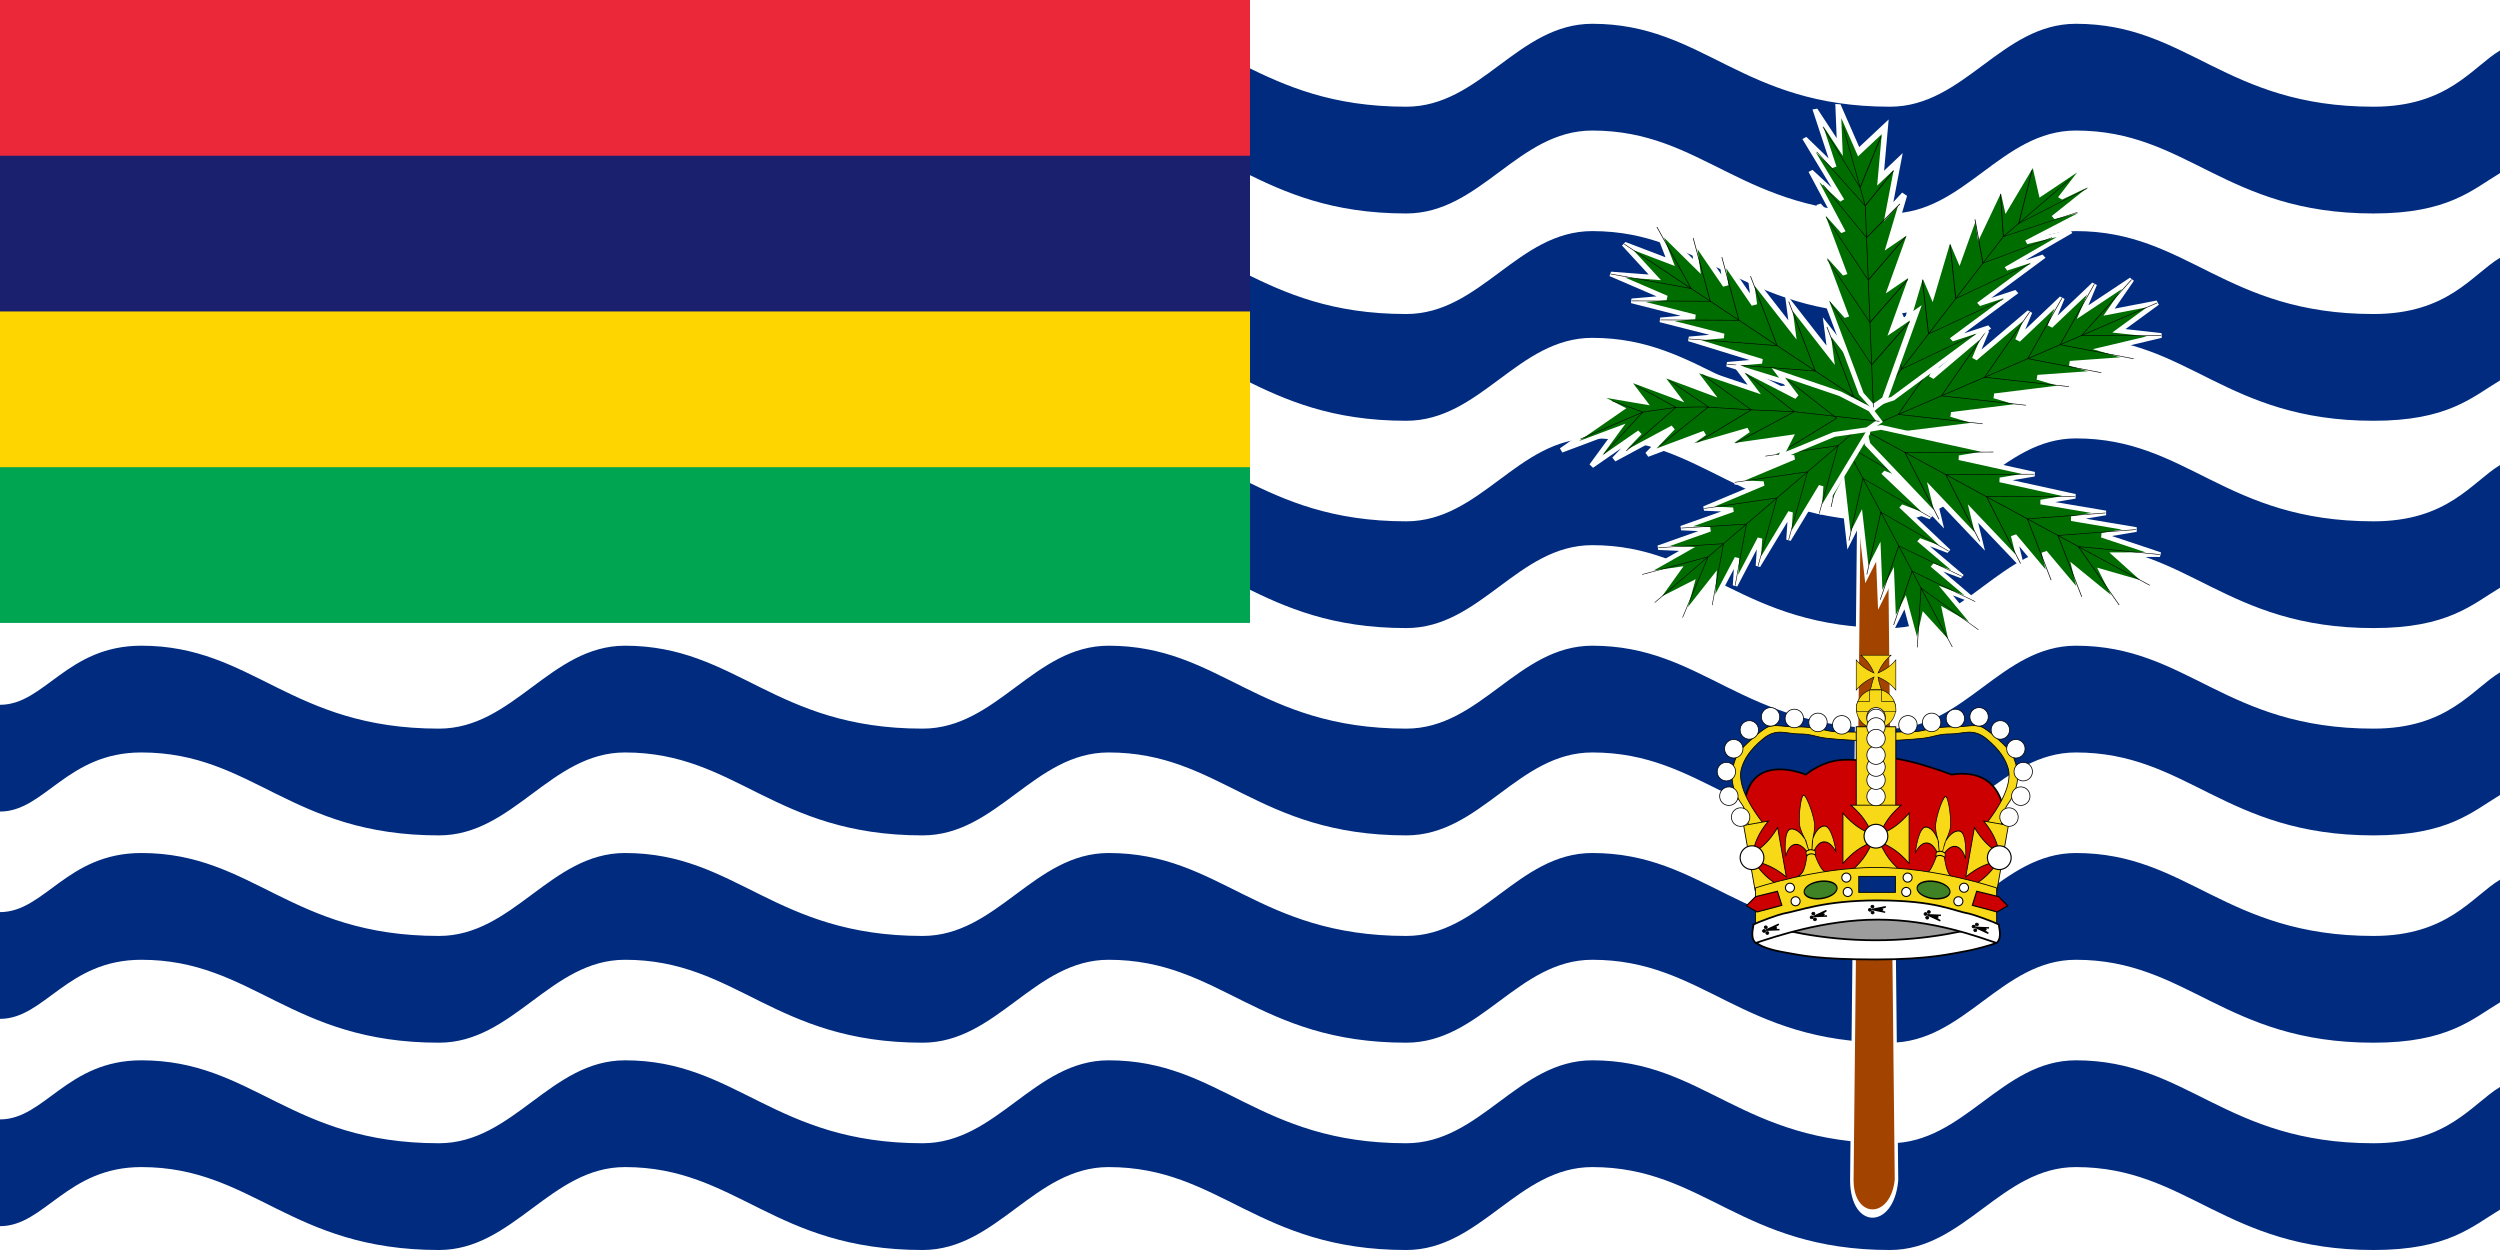 <?xml version="1.0" encoding="UTF-8" standalone="no"?>
<svg
   xmlns:dc="http://purl.org/dc/elements/1.1/"
   xmlns:cc="http://creativecommons.org/ns#"
   xmlns:rdf="http://www.w3.org/1999/02/22-rdf-syntax-ns#"
   xmlns:svg="http://www.w3.org/2000/svg"
   xmlns="http://www.w3.org/2000/svg"
   xmlns:xlink="http://www.w3.org/1999/xlink"
   xmlns:sodipodi="http://sodipodi.sourceforge.net/DTD/sodipodi-0.dtd"
   xmlns:inkscape="http://www.inkscape.org/namespaces/inkscape"
   width="600"
   height="300"
   viewBox="0 0 600 300"
   version="1.1"
   id="svg279"
   sodipodi:docname="Flag_of_the_Chagos Archipelago (as a Mauritiuan territory).svg"
   inkscape:version="0.92.3 (2405546, 2018-03-11)">
  <sodipodi:namedview
     pagecolor="#ffffff"
     bordercolor="#666666"
     borderopacity="1"
     objecttolerance="10"
     gridtolerance="10"
     guidetolerance="10"
     inkscape:pageopacity="0"
     inkscape:pageshadow="2"
     inkscape:window-width="1920"
     inkscape:window-height="1017"
     id="namedview281"
     showgrid="false"
     inkscape:zoom="1.3387888"
     inkscape:cx="204.72428"
     inkscape:cy="150"
     inkscape:window-x="-8"
     inkscape:window-y="-8"
     inkscape:window-maximized="1"
     inkscape:current-layer="svg279" />
  <defs
     id="defs8">
    <clipPath
       id="cp">
      <path
         d="M0 0V75H350V150H300zM300 0H150V200H0V150z"
         id="path2" />
    </clipPath>
    <clipPath
       id="cp2">
      <rect
         width="300"
         height="150"
         id="rect5" />
    </clipPath>
  </defs>
  <rect
     fill="#FFF"
     width="600"
     height="300"
     id="rect10" />
  <path
     id="wave"
     fill="#002b7f"
     d="M600 260.881C593.277 264.926 587.501 274.379 569.64 274.379 533.929 274.379 524.999 254.477 498.213 254.477 480.357 254.477 471.428 274.379 453.572 274.379 417.857 274.379 408.929 254.477 382.143 254.477 364.286 254.477 355.357 274.379 337.5 274.379 301.786 274.379 292.857 254.477 266.072 254.477 248.214 254.477 239.286 274.379 221.429 274.379 185.715 274.379 176.786 254.477 150 254.477 132.142 254.477 123.214 274.379 105.357 274.379 69.643 274.379 60.714 254.477 33.929 254.477 16.071 254.477 10.714 268.659 0 268.659L0 294.28C10.714 294.28 16.071 280.099 33.929 280.099 60.714 280.099 69.643 300 105.357 300 123.214 300 132.142 280.099 150 280.099 176.785 280.099 185.715 300 221.429 300 239.286 300 248.214 280.099 266.072 280.099 292.857 280.099 301.786 300 337.5 300 355.357 300 364.286 280.099 382.143 280.099 408.929 280.099 417.857 300 453.572 300 471.428 300 480.357 280.099 498.213 280.099 524.999 280.099 533.929 300 569.64 300 587.501 300 593.277 294.36 600 290.316L600 260.881z" />
  <use
     transform="translate(0,-49.753)"
     xlink:href="#wave"
     id="use13" />
  <use
     transform="translate(0,-99.507)"
     xlink:href="#wave"
     id="use15" />
  <use
     transform="translate(0,-149.261)"
     xlink:href="#wave"
     id="use17" />
  <use
     transform="translate(0,-199.014)"
     xlink:href="#wave"
     id="use19" />
  <use
     transform="translate(0,-248.768)"
     xlink:href="#wave"
     id="use21" />
  <rect
     fill="#FFF"
     width="300"
     height="152"
     id="rect23" />
  <g
     id="g277">
    <g
       transform="matrix(0.605,0,0,0.605,0,-1.160721e-4)"
       id="g107">
      <path
         d="M814.961-301.181L797.244 407.48C797.244 444.778 877.341 444.778 885.827 407.48L868.11-301.181 814.961-301.181z"
         transform="matrix(0.2,0,0,0.475,575.166,274.565)"
         style="fill:#a24300;stroke-width:6.935;stroke:#fff"
         id="path37" />
      <g
         transform="matrix(0.725,0,0,0.623,202.064,41.434)"
         id="g105">
        <g
           transform="matrix(-0.315,0.105,-0.138,-0.303,1046.472,373.319)"
           id="g56">
          <g
             id="t3"
             style="fill:none;stroke-width:1;stroke:#000">
            <path
               d="M496.063 549.213L513.78 620.079 549.213 566.929 531.496 655.512 566.929 620.079 531.496 708.661 566.929 673.228 531.496 761.811 566.929 726.378 531.496 832.677 566.929 797.244 531.496 903.543 566.929 868.11 531.496 974.409 513.78 1027.56 496.063 1045.28 478.346 1027.56 460.63 974.409 425.197 868.11 460.63 903.543 425.197 797.244 460.63 832.677 425.197 726.378 460.63 761.811 425.197 673.228 460.63 708.661 425.197 620.079 460.63 655.512 442.913 566.929 478.346 620.079 496.063 549.213z"
               transform="translate(177.166,-224.052)"
               style="fill:#006d00;stroke-width:8.25;stroke:#fff"
               id="path39" />
            <path
               d="M496.063 549.213L496.063 1045.28"
               transform="translate(177.166,-224.052)"
               id="path41" />
            <path
               d="M425.197 868.11L496.063 974.409 566.929 868.11"
               transform="translate(177.166,-224.052)"
               id="path43" />
            <path
               d="M425.197 797.244L496.063 903.543 566.929 797.244"
               transform="translate(177.166,-224.052)"
               id="path45" />
            <path
               d="M425.197 726.378L496.063 832.677 566.929 726.378"
               transform="translate(177.166,-224.052)"
               id="path47" />
            <path
               d="M425.197 673.228L496.063 761.811 566.929 673.228"
               transform="translate(177.166,-224.052)"
               id="path49" />
            <path
               d="M425.197 620.079L496.063 708.661 566.929 620.079"
               transform="translate(177.166,-224.052)"
               id="path51" />
            <path
               d="M442.913 566.929L496.063 673.228 549.213 566.929"
               transform="translate(177.166,-224.052)"
               id="path53" />
          </g>
        </g>
        <use
           xlink:href="#t3"
           transform="matrix(0.237,-0.282,0.295,0.228,354.567,204.654)"
           id="use58" />
        <use
           xlink:href="#t3"
           transform="matrix(0.152,0.335,-0.333,0.167,907.539,-153.47)"
           id="use60" />
        <use
           xlink:href="#t3"
           transform="matrix(-0.21,0.302,-0.315,-0.199,1141.363,167.58)"
           id="use62" />
        <use
           xlink:href="#t3"
           transform="matrix(-0.208,-0.258,0.236,-0.235,689.986,567.277)"
           id="use64" />
        <g
           transform="matrix(-0.362,-9.947167e-2,-0.21,0.318,1222.415,-24.229)"
           id="g83">
          <g
             id="t2"
             style="fill:none;stroke-width:1;stroke:#000">
            <path
               d="M460.63 549.213L489.273 620.079 531.496 566.929 521.312 655.512 549.212 620.079 531.496 708.661 556.745 673.228 531.496 761.811 566.929 726.378 531.496 832.677 566.929 797.244 531.496 903.543 566.929 868.11 531.496 974.409 513.78 1027.56 496.063 1045.28 478.346 1027.56 460.63 974.409 425.197 868.11 460.63 903.543 425.197 797.244 460.63 832.677 425.197 726.378 460.63 761.811 415.013 673.228 460.63 708.661 407.48 620.079 450.446 655.512 425.196 566.929 460.629 620.079 460.63 549.213z"
               transform="translate(283.465,-124.016)"
               style="fill:#006d00;stroke-width:8.25;stroke:#fff"
               id="path66" />
            <path
               d="M467.208 584.646L496.063 708.662 496.063 1045.28"
               transform="translate(283.465,-124.016)"
               id="path68" />
            <path
               d="M436.23 885.827L496.063 974.409 556.745 885.827"
               transform="translate(283.465,-124.016)"
               id="path70" />
            <path
               d="M434.533 814.961L496.063 903.543 556.745 814.961"
               transform="translate(283.465,-124.016)"
               id="path72" />
            <path
               d="M435.381 744.095L496.063 832.677 555.896 744.095"
               transform="translate(283.465,-124.016)"
               id="path74" />
            <path
               d="M432.835 690.945L496.063 761.811 549.212 690.945"
               transform="translate(283.465,-124.016)"
               id="path76" />
            <path
               d="M425.197 637.796L496.063 708.661 541.469 637.796"
               transform="translate(283.465,-124.016)"
               id="path78" />
            <path
               d="M436.124 593.238L489.274 680.124 524.601 584.646"
               transform="translate(283.465,-124.016)"
               id="path80" />
          </g>
        </g>
        <use
           xlink:href="#t2"
           transform="matrix(0.361,0.104,1.321056e-2,0.381,452.761,-239.266)"
           id="use85" />
        <g
           transform="matrix(4.613187e-2,-0.365,0.326,6.479648e-2,379.58,479.543)"
           style="fill:none;stroke-width:1;stroke:#000"
           id="g103">
          <path
             d="M354.331 531.496L442.914 620.079 460.63 566.93 460.63 655.512 496.063 620.079 478.347 708.662 513.779 673.228 496.063 761.812 531.496 726.379 513.78 832.678 549.213 797.245 513.78 903.544 549.213 868.111 531.496 974.409 513.78 1027.56 496.063 1045.28 478.346 1027.56 460.63 974.409 407.48 892.115 442.914 903.544 407.481 797.245 442.914 832.678 389.764 726.379 425.197 761.812 372.047 673.228 425.197 708.662 354.331 620.079 407.48 655.512 336.614 584.646 407.48 620.079 354.331 531.496z"
             transform="translate(442.914,-42.966)"
             style="fill:#006d00;stroke-width:8.25;stroke:#fff"
             id="path87" />
          <path
             d="M378.962 560.015L442.914 655.512 460.63 708.662 469.489 753.867 478.347 832.678 487.662 903.544 496.063 1045.28"
             transform="translate(442.914,-42.966)"
             id="path89" />
          <path
             d="M425.197 903.544L488.862 974.41 539.611 885.827"
             transform="translate(442.914,-42.966)"
             id="path91" />
          <path
             d="M417.082 814.961L487.661 903.544 538.411 814.961"
             transform="translate(442.914,-42.966)"
             id="path93" />
          <path
             d="M407.48 752.443L478.347 832.678 524.295 744.095"
             transform="translate(442.914,-42.966)"
             id="path95" />
          <path
             d="M372.047 637.796L460.63 708.662 486.461 637.796"
             transform="translate(442.914,-42.966)"
             id="path97" />
          <path
             d="M360.618 602.363L442.914 655.512 453.429 602.363"
             transform="translate(442.914,-42.966)"
             id="path99" />
          <path
             d="M389.764 690.945L470.859 761.811 504.805 690.945"
             transform="translate(442.914,-42.966)"
             id="path101" />
        </g>
      </g>
    </g>
    <g
       transform="matrix(0.253,0,0,0.253,412,157.181)"
       id="g275">
      <path
         d="M52.504 257.674L151.04 239.994 253.682 257.674 206.056 277.475 118.195 278.89 52.504 257.674z"
         style="fill:#9d9d9d;stroke-width:1.008;stroke:#000"
         id="path109" />
      <path
         d="M151.789 98.445C134.566 104.432 115.487 90.02 84.43 113.539 84.43 113.539 30.286 90.376 26.173 143.91 26.008 146.077 34.743 159.133 35.959 158.2 42.763 152.976 32.729 163.272 32.729 164.76 32.729 166.26 33.727 167.093 34.064 167.754 34.395 168.421 35.227 169.419 35.393 172.248 35.558 175.076 29.256 182.792 31.919 185.62 34.576 188.449 34.741 196.604 34.741 198.931 34.741 201.257 36.407 207.747 37.57 209.082 38.733 210.41 40.729 213.735 40.729 216.563 40.729 219.392 41.892 227.21 41.39 229.2 40.894 231.196 44.384 233.694 47.55 234.692 50.709 235.69 91.485 236.398 148.712 235.4 205.945 234.402 225.04 243.457 248.686 234.857 252.341 233.529 253.008 230.535 252.678 228.869 252.341 227.21 252.678 221.89 253.676 220.555 254.674 219.227 261.329 208.58 259.994 206.584 261.25 205.45 270.583 211.974 264.639 206.148 263.115 204.655 265.492 188.932 266.312 185.62 267.139 182.302 268.408 176.071 269.933 174.914 271.465 173.757 267.335 169.426 267.628 168.644 267.926 167.856 269.039 165.415 270.59 164.303 270.59 164.303 273.475 150.776 271.696 144.127 269.929 137.472 263.426 107.544 222.834 113.539 222.834 113.539 168.494 92.639 151.789 98.445z"
         style="fill:#c00;stroke-width:1.629;stroke:#000"
         id="path111" />
      <g
         transform="translate(0,-2.600445e-4)"
         id="g245">
        <g
           transform="matrix(1.086,0,0,1.086,6.915,26.112)"
           id="g214">
          <g
             transform="matrix(0.497,-4.459677e-2,8.946727e-2,0.727,44.7,100.543)"
             stroke-width="1.241"
             id="g118">
            <g
               id="t4">
              <path
                 d="M49.75 0.125C44.657 1.015 34.594 29.37 37.141 38.875 38.904 45.455 41.639 49.995 43.188 52.781 39.783 48.096 31.805 39.031 20.938 39.031 7.274 39.031 5.507 68.979 5.844 70.906 5.845 70.913 5.842 70.932 5.844 70.938 5.845 70.942 5.873 70.965 5.875 70.969 5.877 70.968 5.904 70.97 5.906 70.969 6.519 70.254 12.048 57.875 25.563 57.875 34.459 57.875 41.392 64.91 43.938 67.906 43.937 68.851 43.96 69.764 43.969 70.688 41.965 73.516 40.687 80.219 34.5 88.656 27.023 98.852 4.128 99.897 0.281 100 1.252 100 37.806 100 49.813 100 49.86 100 49.922 100.003 49.969 100 49.991 100.002 50.009 99.999 50.031 100 50.078 100.003 50.14 100 50.188 100 62.194 100 98.748 100 99.719 100 95.872 99.897 72.539 98.852 65.063 88.656 58.875 80.219 58.035 73.516 56.031 70.688 56.04 69.764 56.063 68.851 56.063 67.906 58.608 64.91 65.541 57.875 74.438 57.875 87.952 57.875 93.481 70.254 94.094 70.969 94.096 70.97 94.123 70.968 94.125 70.969 94.127 70.965 94.155 70.942 94.156 70.938 94.158 70.932 94.155 70.913 94.156 70.906 94.493 68.979 92.726 39.031 79.063 39.031 68.195 39.031 60.217 48.096 56.813 52.781 58.361 49.995 61.103 44.206 62.531 38.875 65.118 29.219 55.091 0.132 50 0.125 49.92 0.125 49.831 0.111 49.75 0.125zM43.313 52.969C43.665 53.459 43.975 53.881 44.219 54.25 44.224 54.258 44.76 57.227 44.766 57.234 44.763 57.298 47.393 67.42 47.39 67.484 47.126 67.092 43.653 53.569 43.313 52.969zM56.688 52.969C56.347 53.569 52.655 67.092 52.391 67.484 52.388 67.42 55.784 54.345 55.781 54.281 55.781 54.271 55.344 57.245 55.344 57.234 55.588 56.865 56.335 53.459 56.688 52.969z"
                 style="fill:#f7d917;stroke-width:1.241;stroke:#000"
                 id="path113" />
              <path
                 d="M42 67.578C42 67.578 46 65.719 50 65.719 54 65.719 58 67.578 58 67.578L58 72.531C58 72.531 54 70.672 50 70.672 46 70.672 42 72.531 42 72.531L42 67.578z"
                 style="fill:#f7d917;stroke-width:1.241;stroke:#000"
                 id="path115" />
            </g>
          </g>
          <use
             xlink:href="#t4"
             transform="matrix(0.495,5.970303e-2,-6.359282e-2,0.729,168.919,96.59)"
             id="use120" />
          <g
             style="fill:#f7d917;stroke-width:0.715;stroke:#000"
             id="g128">
            <path
               d="M24.308 134.56L33.998 122.746C33.998 122.746 34.901 123.914 33.998 122.746 14.132 97.065 13.127 82.331 15.363 74.87 17.599 67.409 22.072 59.326 33.998 49.377 45.924 39.429 54.154 44.958 65.334 44.958 76.515 44.958 79.497 47.445 89.186 48.689 98.876 49.932 124.964 51.176 124.964 51.176L124.964 44.336C124.964 44.336 125.993 44.528 124.964 44.336 113.446 42.189 98.876 44.336 89.186 41.849 79.497 39.362 71.297 38.741 60.862 38.741 50.427 38.741 42.942 35.698 36.234 40.051 29.525 44.403 21.326 51.864 15.363 58.082 9.4 64.3 6.419 76.735 7.164 84.818 7.91 92.901 10.891 99.741 15.363 105.958 19.836 112.176 19.09 117.15 20.581 121.502 22.072 125.855 24.308 135.181 24.308 134.56z"
               id="path122" />
            <path
               d="M239.255 134.56L229.565 122.746C229.565 122.746 228.661 123.914 229.565 122.746 249.43 97.065 250.435 82.331 248.199 74.87 245.963 67.409 241.491 59.326 229.565 49.377 217.639 39.429 209.409 44.958 198.228 44.958 187.047 44.958 184.066 47.445 174.376 48.689 164.686 49.932 138.598 51.176 138.598 51.176L138.598 44.336C138.598 44.336 137.569 44.528 138.598 44.336 150.117 42.189 164.686 44.336 174.376 41.849 184.066 39.362 192.265 38.741 202.7 38.741 213.136 38.741 220.62 35.698 227.329 40.051 234.037 44.403 242.236 51.864 248.199 58.082 254.162 64.3 257.144 76.735 256.398 84.818 255.653 92.901 252.671 99.741 248.199 105.958 243.727 112.176 244.472 117.15 242.982 121.502 241.491 125.855 239.255 135.181 239.255 134.56z"
               id="path124" />
            <rect
               width="34.563"
               height="70.894"
               x="115.553"
               y="38.701"
               style="stroke-width:0.835"
               id="rect126" />
          </g>
          <g
             transform="translate(0,-8)"
             style="fill:#f7d917;stroke-width:0.5;stroke:#000"
             id="g136">
            <path
               d="M119.684-15.799C119.684-15.799 123.404-12.771 126.259-8.877 129.115-4.984 131.105-0.225 131.105-0.225 131.105-0.225 126.346-2.215 122.453-5.071 118.559-7.926 115.531-11.646 115.531-11.646L115.531 14.656C115.531 14.656 118.559 10.936 122.453 8.081 126.346 5.225 131.105 3.235 131.105 3.235 131.105 3.235 129.571 7.162 128.581 11.888 127.69 16.138 120.398 25.952 120.398 25.952L141.701 27.381C141.701 27.381 138.159 16.138 136.732 11.888 135.196 7.31 134.565 3.235 134.565 3.235 134.565 3.235 139.324 5.225 143.218 8.081 147.111 10.936 150.139 14.656 150.139 14.656L150.139-11.646C150.139-11.646 147.111-7.926 143.218-5.071 139.324-2.215 134.565-0.225 134.565-0.225 134.565-0.225 136.555-4.984 139.411-8.877 142.266-12.771 145.986-15.799 145.986-15.799L119.684-15.799z"
               id="path130" />
            <path
               d="M150 23.076A17.143 17.143 0 1 1 115.714 23.076 17.143 17.143 0 1 1 150 23.076z"
               transform="translate(-2.209282e-2,8)"
               id="path132" />
            <path
               d="M116.074 33.535L150.176 33.535C150.176 33.535 150.67 26.939 148.202 24.471 145.823 24.471 137.608 24.471 137.608 24.471L137.429 14.583 133.484 14.583 127.387 14.583 127.208 24.471C127.208 24.471 120.081 24.828 116.798 24.828 115.309 28.869 115.538 29.209 115.538 29.209L116.074 33.535z"
               id="path134" />
          </g>
          <g
             style="fill:#f7d917;stroke-width:0.75;stroke:#000"
             id="g146">
            <path
               d="M110.877 107.221C110.877 107.221 117.089 112.277 121.856 118.778 126.623 125.279 129.946 133.224 129.946 133.224 129.946 133.224 122 129.901 115.5 125.134 108.999 120.367 103.943 114.155 103.943 114.155L103.943 158.071C103.943 158.071 108.999 151.86 115.5 147.092 122 142.325 129.946 139.002 129.946 139.002 129.946 139.002 126.623 146.948 121.856 153.449 117.089 159.949 110.877 165.006 110.877 165.006L154.793 165.006C154.793 165.006 148.581 159.949 143.814 153.449 139.047 146.948 135.724 139.002 135.724 139.002 135.724 139.002 143.67 142.325 150.17 147.092 156.671 151.86 161.727 158.071 161.727 158.071L161.727 114.155C161.727 114.155 156.671 120.367 150.17 125.134 143.67 129.901 135.724 133.224 135.724 133.224 135.724 133.224 139.047 125.279 143.814 118.778 148.581 112.277 154.793 107.221 154.793 107.221L110.877 107.221z"
               id="path138" />
            <path
               d="M27.24 181.78L48.865 177.967C48.865 177.967 41.87 174.066 36.046 168.492 30.222 162.918 25.57 155.67 25.57 155.67 25.57 155.67 33.972 157.562 41.202 161.128 48.432 164.694 54.49 169.934 54.49 169.934L46.864 126.685C46.864 126.685 42.963 133.68 37.389 139.504 31.815 145.328 24.567 149.979 24.567 149.979 24.567 149.979 26.459 141.578 30.025 134.348 33.591 127.118 38.831 121.06 38.831 121.06L17.206 124.873 27.24 181.78z"
               id="path140" />
            <path
               d="M226.839 121.06C226.839 121.06 232.079 127.118 235.645 134.348 239.211 141.578 241.103 149.979 241.103 149.979 241.103 149.979 233.855 145.328 228.281 139.504 222.707 133.68 218.806 126.685 218.806 126.685L211.18 169.934C211.18 169.934 217.238 164.694 224.468 161.128 231.698 157.562 240.1 155.67 240.1 155.67 240.1 155.67 235.448 162.918 229.624 168.492 223.801 174.066 216.805 177.967 216.805 177.967L238.43 181.78 248.464 124.873 226.839 121.06z"
               id="path142" />
            <path
               d="M27.464 179.533L27.614 211.039C27.614 211.039 80.262 193.111 132.91 193.111 185.558 193.111 238.206 211.039 238.206 211.039L238.206 179.533C238.206 179.533 185.521 161.604 132.835 161.604 80.149 161.604 27.464 179.533 27.464 179.533z"
               id="path144" />
          </g>
          <g
             fill="#FFF"
             store-width="1.5"
             stroke="#000"
             id="g203">
            <g
               transform="matrix(0.661,0,0,0.661,21.246,-360.321)"
               id="g149">
              <path
                 id="c3"
                 d="M2.02 723.052A12.122 12.122 0 1 1-22.223 723.052 12.122 12.122 0 1 1 2.02 723.052z" />
            </g>
            <use
               xlink:href="#c3"
               transform="matrix(0.661,0,0,0.661,10.965,-378.602)"
               id="use151" />
            <use
               xlink:href="#c3"
               transform="matrix(0.661,0,0,0.661,8.822,-400.03)"
               id="use153" />
            <use
               xlink:href="#c3"
               transform="matrix(0.661,0,0,0.661,15.251,-420.03)"
               id="use155" />
            <use
               xlink:href="#c3"
               transform="matrix(0.661,0,0,0.661,28.822,-436.459)"
               id="use157" />
            <use
               xlink:href="#c3"
               transform="matrix(0.661,0,0,0.661,47.394,-447.887)"
               id="use159" />
            <use
               xlink:href="#c3"
               transform="matrix(0.661,0,0,0.661,68.108,-446.459)"
               id="use161" />
            <use
               xlink:href="#c3"
               transform="matrix(0.661,0,0,0.661,88.822,-443.03)"
               id="use163" />
            <use
               xlink:href="#c3"
               transform="matrix(0.661,0,0,0.661,109.537,-440.887)"
               id="use165" />
            <use
               xlink:href="#c3"
               transform="matrix(-0.661,0,0,0.661,242.316,-360.321)"
               id="use167" />
            <use
               xlink:href="#c3"
               transform="matrix(-0.661,0,0,0.661,252.597,-378.602)"
               id="use169" />
            <use
               xlink:href="#c3"
               transform="matrix(-0.661,0,0,0.661,254.74,-400.03)"
               id="use171" />
            <use
               xlink:href="#c3"
               transform="matrix(-0.661,0,0,0.661,248.312,-420.03)"
               id="use173" />
            <use
               xlink:href="#c3"
               transform="matrix(-0.661,0,0,0.661,234.74,-436.459)"
               id="use175" />
            <use
               xlink:href="#c3"
               transform="matrix(-0.661,0,0,0.661,216.169,-447.887)"
               id="use177" />
            <use
               xlink:href="#c3"
               transform="matrix(-0.661,0,0,0.661,195.454,-446.459)"
               id="use179" />
            <use
               xlink:href="#c3"
               transform="matrix(-0.661,0,0,0.661,174.74,-443.03)"
               id="use181" />
            <use
               xlink:href="#c3"
               transform="matrix(-0.661,0,0,0.661,154.026,-440.887)"
               id="use183" />
            <g
               transform="translate(1.04,0)"
               id="g201">
              <use
                 xlink:href="#c3"
                 transform="matrix(0.661,0,0,0.661,138.474,-378.321)"
                 id="use185" />
              <use
                 xlink:href="#c3"
                 transform="matrix(0.661,0,0,0.661,138.474,-392.602)"
                 id="use187" />
              <use
                 xlink:href="#c3"
                 transform="matrix(0.661,0,0,0.661,138.474,-404.03)"
                 id="use189" />
              <use
                 xlink:href="#c3"
                 transform="matrix(0.661,0,0,0.661,138.474,-414.459)"
                 id="use191" />
              <use
                 xlink:href="#c3"
                 transform="matrix(0.661,0,0,0.661,138.474,-447.887)"
                 id="use193" />
              <use
                 xlink:href="#c3"
                 transform="matrix(0.661,0,0,0.661,138.474,-446.459)"
                 id="use195" />
              <use
                 xlink:href="#c3"
                 transform="matrix(0.661,0,0,0.661,138.474,-439.03)"
                 id="use197" />
              <use
                 xlink:href="#c3"
                 transform="matrix(0.661,0,0,0.661,138.474,-428.887)"
                 id="use199" />
            </g>
          </g>
          <g
             fill="#FFF"
             stroke="#000"
             id="g212">
            <g
               transform="translate(-0.457,-2)"
               id="g206">
              <path
                 id="circle1"
                 d="M143.571 136.291A10.357 10.357 0 1 1 122.857 136.291 10.357 10.357 0 1 1 143.571 136.291z" />
            </g>
            <use
               xlink:href="#circle1"
               transform="translate(-108.714,16.786)"
               id="use208" />
            <use
               xlink:href="#circle1"
               transform="translate(107.286,16.786)"
               id="use210" />
          </g>
        </g>
        <rect
           width="34.762"
           height="15.153"
           x="134.791"
           y="210.096"
           style="fill:#002b7f;stroke-width:0.841;stroke:#000"
           id="rect216" />
        <path
           d="M16.043 233.111A22.995 8.556 0 1 1-29.947 233.111 22.995 8.556 0 1 1 16.043 233.111z"
           transform="matrix(-0.678,-6.882792e-2,2.382547e-2,0.958,195.477,-0.83)"
           style="fill:#3e8225;stroke-width:1.5;stroke:#000"
           id="path218" />
        <path
           d="M36.937 229.285L28.228 237.994 38.329 243.826 61.822 237.532 57.635 224.228 36.937 229.285z"
           style="fill:#c00;stroke-width:1.086;stroke:#000"
           id="path220" />
        <path
           d="M267.406 229.285L276.116 237.994 266.014 243.826 242.521 237.532 246.708 224.228 267.406 229.285z"
           style="fill:#c00;stroke-width:1.086;stroke:#000"
           id="path222" />
        <path
           d="M16.043 233.111A22.995 8.556 0 1 1-29.947 233.111 22.995 8.556 0 1 1 16.043 233.111z"
           transform="matrix(0.678,-6.882792e-2,-2.382547e-2,0.958,108.867,-0.83)"
           style="fill:#3e8225;stroke-width:1.5;stroke:#000"
           id="path224" />
        <g
           fill="#FFF"
           store-width="0.7"
           stroke="#000"
           id="g243">
          <g
             transform="translate(1.07,-3.476)"
             id="g227">
            <path
               id="c2"
               d="M126.203 214.704A4.278 4.278 0 1 1 117.647 214.704 4.278 4.278 0 1 1 126.203 214.704z" />
          </g>
          <use
             xlink:href="#c2"
             transform="translate(2.406,10.16)"
             id="use229" />
          <use
             xlink:href="#c2"
             transform="translate(-52.406,6.15)"
             id="use231" />
          <use
             xlink:href="#c2"
             transform="translate(-47.059,18.984)"
             id="use233" />
          <use
             xlink:href="#c2"
             transform="matrix(-1,0,0,1,303.075,-3.476)"
             id="use235" />
          <use
             xlink:href="#c2"
             transform="matrix(-1,0,0,1,301.738,10.16)"
             id="use237" />
          <use
             xlink:href="#c2"
             transform="matrix(-1,0,0,1,356.551,6.15)"
             id="use239" />
          <use
             xlink:href="#c2"
             transform="matrix(-1,0,0,1,351.203,18.984)"
             id="use241" />
        </g>
      </g>
      <g
         transform="translate(0,-2.600445e-4)"
         id="g273">
        <path
           d="M238.538 280.603C241.805 280.036 261.515 275.35 265.665 272.843 262.987 268.015 258.181 264.238 261.921 265.825 263.935 266.68 265.528 260.026 259.682 254.94 242.709 260.507 202.002 270.679 150.853 270.679 98.509 270.679 57.291 259.972 40.318 254.406 34.472 259.492 36.293 265.27 35.94 267.429 35.937 267.446 35.943 270.154 37.009 272.308 42.763 278.559 61.403 281.64 64.671 282.208 80.023 284.874 95.376 288.905 150.819 288.905 202.108 288.905 223.185 283.27 238.538 280.603z"
           style="fill:#fff;stroke-width:1.714;stroke:#000"
           id="path247" />
        <g
           transform="matrix(1.086,0,0,1.086,-81.341,-69.111)"
           id="g271">
          <path
             d="M132.906 289.655C129.897 290.178 110.759 296.956 106.938 299.265 106.941 299.279 106.935 299.31 106.938 299.326 107.263 301.314 103.616 310.577 109 315.261 124.632 310.134 168.525 294.855 215.634 294.855 263.843 294.855 303.774 310.134 319.406 315.261 324.79 310.577 321.143 301.314 321.469 299.326 321.472 299.31 321.465 299.279 321.469 299.265 317.647 296.956 298.509 290.178 295.5 289.655 281.36 287.2 266.728 278.069 215.665 278.069 168.428 278.069 147.046 287.2 132.906 289.655z"
             style="fill:#fff;stroke-width:1.578;stroke:#000"
             id="path249" />
          <g
             transform="matrix(1.384,-0.143,0.156,1.268,-86.626,-64.755)"
             id="g261">
            <g
               id="t1"
               fill="#000"
               store-width="1.6"
               stroke="#000">
              <g
                 transform="matrix(0.5,0,0,0.5,56.864,150.901)"
                 id="g252">
                <path
                   id="a1"
                   d="M115.508 301.56A1.872 1.872 0 1 1 111.765 301.56 1.872 1.872 0 1 1 115.508 301.56z" />
              </g>
              <use
                 xlink:href="#a1"
                 transform="matrix(0.5,0,0,0.5,55.527,153.307)"
                 id="use254" />
              <use
                 xlink:href="#a1"
                 transform="matrix(0.5,0,0,0.5,57.398,154.911)"
                 id="use256" />
              <path
                 stroke-width="1"
                 d="M113.518 303.669L122.044 300.503 117.859 302.895 120.545 302.812 118.053 303.98 122.054 304.255 113.518 303.669z"
                 id="path258" />
            </g>
          </g>
          <use
             xlink:href="#t1"
             transform="matrix(1.384,-0.143,0.156,1.268,-45.032,-76.658)"
             id="use263" />
          <use
             xlink:href="#t1"
             transform="matrix(1.378,0.192,-0.152,1.268,100.17,-120.859)"
             id="use265" />
          <use
             xlink:href="#t1"
             transform="matrix(1.384,0.143,0.156,-1.268,54.434,659.458)"
             id="use267" />
          <use
             xlink:href="#t1"
             transform="matrix(1.384,0.143,0.156,-1.268,96.412,670.42)"
             id="use269" />
        </g>
      </g>
    </g>
  </g>
  <rect
     y="0"
     x="0"
     style="fill:#00a551;stroke-width:43.229"
     width="300"
     height="149.501"
     id="rect2" />
  <rect
     y="0"
     x="0"
     style="fill:#ffd500;stroke-width:43.229"
     width="300"
     height="112.126"
     id="rect4" />
  <rect
     y="0"
     x="0"
     style="fill:#1a206d;stroke-width:43.229"
     width="300"
     height="74.751"
     id="rect6" />
  <rect
     y="0"
     x="0"
     style="fill:#ea2839;stroke-width:43.229"
     width="300"
     height="37.375"
     id="rect8" />
</svg>
